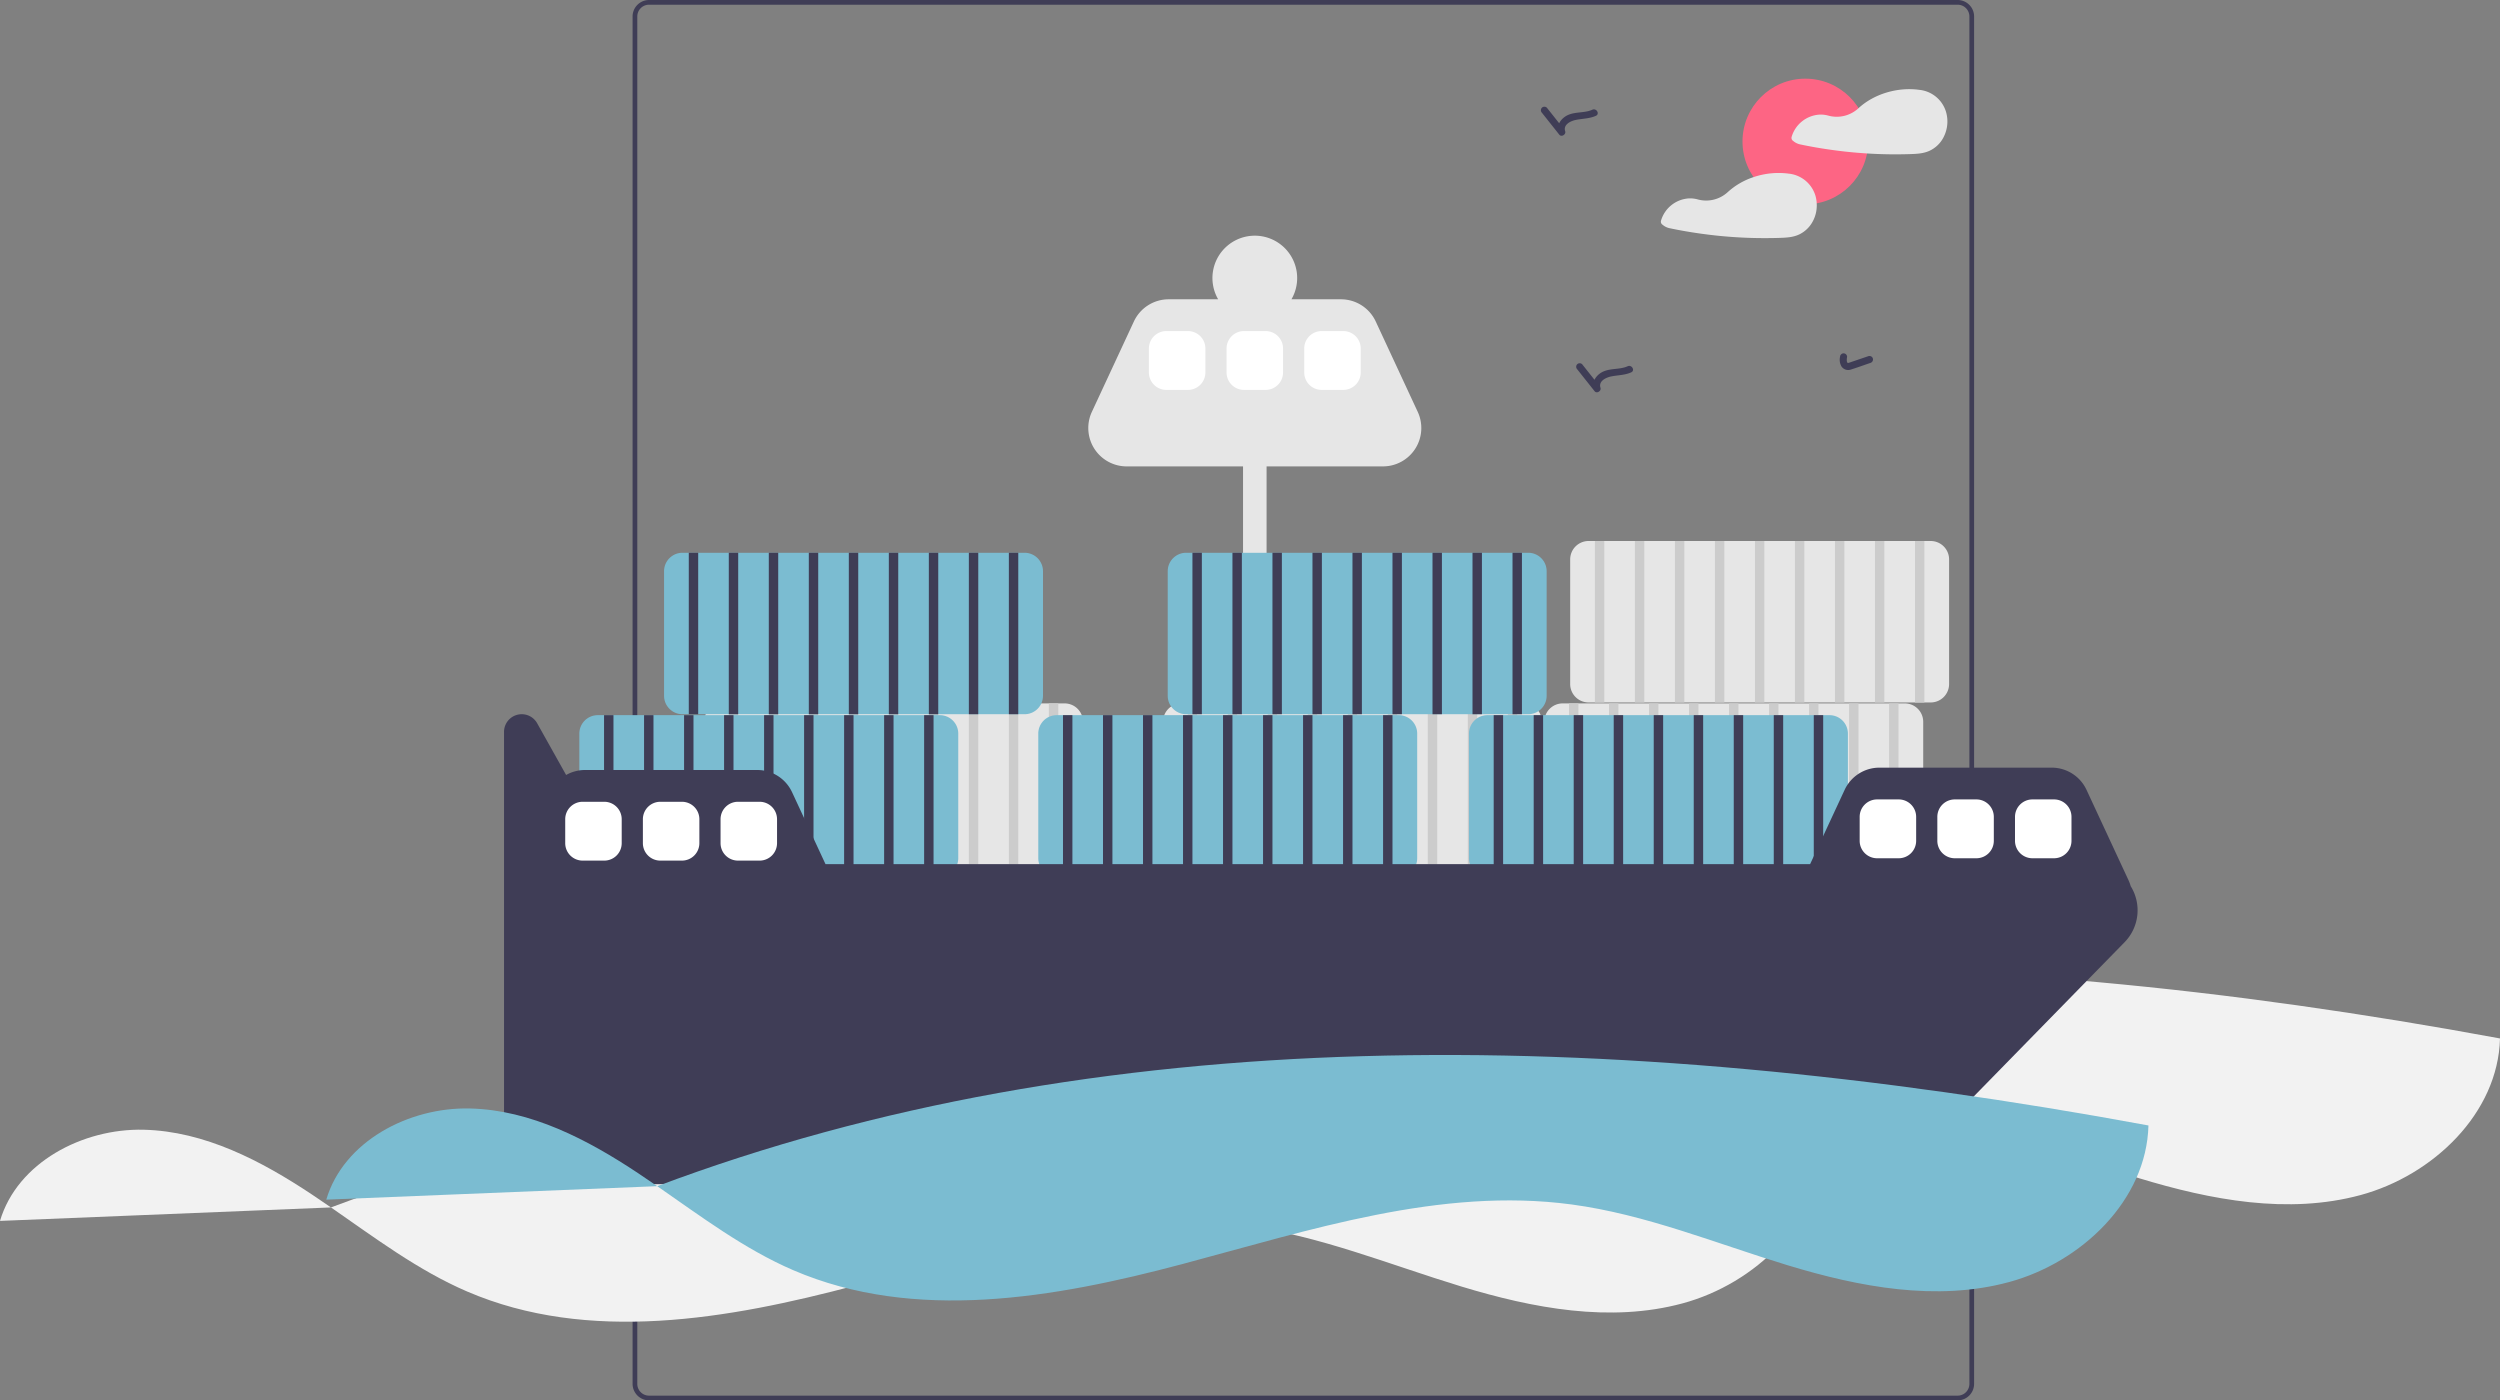 <svg xmlns="http://www.w3.org/2000/svg" data-name="Layer 1" width="1062.23" height="595" viewBox="0 0 1062.23 595"
>
    <rect x="0" y="0" width="1062.23" height="595" fill="#808080" stroke="none"/>
    <path d="M702.771,153.766q-.84-.51-1.68-.99H642.652c-.42.66-.82,1.33-1.21,2h63.01C703.892,154.436,703.332,154.106,702.771,153.766Zm-386.5,197.47v14.9c.25.02.51.02.76.03l-.5,28.64-.26-.14v2.82l.21.11-.21,12.01v41.4h2v-106.52Q317.432,347.726,316.271,351.236Zm386.5-197.47q-.84-.51-1.68-.99H642.652c-.42.66-.82,1.33-1.21,2h63.01C703.892,154.436,703.332,154.106,702.771,153.766Zm176.5-.99h-556a7.008,7.008,0,0,0-7,7v581a7.015,7.015,0,0,0,7,7h556a7.008,7.008,0,0,0,7-7v-581A7.008,7.008,0,0,0,879.271,152.776Zm5,588a5.002,5.002,0,0,1-5,5h-556a5.002,5.002,0,0,1-5-5v-581a5.008,5.008,0,0,1,5-5h556a5.008,5.008,0,0,1,5,5Z"
          transform="translate(-47.491 -152.776)" fill="#3f3d56"/>
    <path d="M396.54,586.789c-25.906-.62-53.677,13.895-61.049,38.738l140.624-5.725q-3.989-2.757-8.014-5.446C446.525,600.006,422.446,587.41,396.54,586.789Z"
          transform="translate(-47.491 -152.776)" fill="#f2f2f2"/>
    <path d="M476.116,619.802c18.7,12.926,36.95,26.722,57.787,35.695,51.594,22.22,110.988,11.857,165.275-2.585,54.287-14.442,109.703-32.792,165.383-25.348,31.573,4.221,61.382,16.574,91.858,25.841s63.267,15.473,94.016,7.153c30.748-8.321,58.483-34.706,59.287-66.55C877.589,551.089,662.376,549.815,476.116,619.802Z"
          transform="translate(-47.491 -152.776)" fill="#f2f2f2"/>
    <path d="M108.54,632.789c-25.906-.62-53.677,13.895-61.049,38.738l140.624-5.725q-3.989-2.757-8.014-5.446C158.525,646.006,134.446,633.41,108.54,632.789Z"
          transform="translate(-47.491 -152.776)" fill="#f2f2f2"/>
    <path d="M188.116,665.802c18.7,12.926,36.95,26.722,57.787,35.695,51.594,22.22,110.988,11.857,165.275-2.585,54.287-14.442,109.703-32.792,165.383-25.348,31.573,4.221,61.382,16.574,91.858,25.841s63.267,15.473,94.016,7.153c30.748-8.321,58.483-34.706,59.287-66.55C589.589,597.089,374.376,595.815,188.116,665.802Z"
          transform="translate(-47.491 -152.776)" fill="#f2f2f2"/>
    <path d="M499.828,451.644h-145.36a7.825,7.825,0,0,0-7.82,7.82v52.96a7.825,7.825,0,0,0,7.82,7.82h145.36a7.825,7.825,0,0,0,7.82-7.82v-52.96A7.825,7.825,0,0,0,499.828,451.644Z"
          transform="translate(-47.491 -152.776)" fill="#e6e6e6"/>
    <rect x="309.657" y="298.868" width="4" height="68.6" fill="#ccc"/>
    <rect x="326.657" y="298.868" width="4" height="68.6" fill="#ccc"/>
    <rect x="343.657" y="298.868" width="4" height="68.6" fill="#ccc"/>
    <rect x="360.657" y="298.868" width="4" height="68.6" fill="#ccc"/>
    <rect x="377.657" y="298.868" width="4" height="68.6" fill="#ccc"/>
    <rect x="394.657" y="298.868" width="4" height="68.6" fill="#ccc"/>
    <rect x="411.657" y="298.868" width="4" height="68.6" fill="#ccc"/>
    <rect x="428.657" y="298.868" width="4" height="68.6" fill="#ccc"/>
    <rect x="445.657" y="298.868" width="4" height="68.6" fill="#ccc"/>
    <path d="M649.877,327.771l-17.846-38.396a16.302,16.302,0,0,0-14.783-9.431h-21.028a18,18,0,1,0-31.145,0H544.048a16.302,16.302,0,0,0-14.783,9.431L511.418,327.771a16.302,16.302,0,0,0,14.783,23.173h49.446v186h10v-186h49.446A16.302,16.302,0,0,0,649.877,327.771Z"
          transform="translate(-47.491 -152.776)" fill="#e6e6e6"/>
    <path d="M856.828,451.644h-145.36a7.825,7.825,0,0,0-7.82,7.82v52.96a7.825,7.825,0,0,0,7.82,7.82h145.36a7.825,7.825,0,0,0,7.82-7.82v-52.96A7.825,7.825,0,0,0,856.828,451.644Z"
          transform="translate(-47.491 -152.776)" fill="#e6e6e6"/>
    <rect x="666.657" y="298.868" width="4" height="68.6" fill="#ccc"/>
    <rect x="683.657" y="298.868" width="4" height="68.6" fill="#ccc"/>
    <rect x="700.657" y="298.868" width="4" height="68.6" fill="#ccc"/>
    <rect x="717.657" y="298.868" width="4" height="68.6" fill="#ccc"/>
    <rect x="734.657" y="298.868" width="4" height="68.6" fill="#ccc"/>
    <rect x="751.657" y="298.868" width="4" height="68.6" fill="#ccc"/>
    <rect x="768.657" y="298.868" width="4" height="68.6" fill="#ccc"/>
    <rect x="785.657" y="298.868" width="4" height="68.6" fill="#ccc"/>
    <rect x="802.657" y="298.868" width="4" height="68.6" fill="#ccc"/>
    <path d="M694.828,451.644h-145.36a7.825,7.825,0,0,0-7.82,7.82v52.96a7.825,7.825,0,0,0,7.82,7.82h145.36a7.825,7.825,0,0,0,7.82-7.82v-52.96A7.825,7.825,0,0,0,694.828,451.644Z"
          transform="translate(-47.491 -152.776)" fill="#e6e6e6"/>
    <rect x="504.657" y="298.868" width="4" height="68.6" fill="#ccc"/>
    <rect x="521.657" y="298.868" width="4" height="68.6" fill="#ccc"/>
    <rect x="538.657" y="298.868" width="4" height="68.6" fill="#ccc"/>
    <rect x="555.657" y="298.868" width="4" height="68.6" fill="#ccc"/>
    <rect x="572.657" y="298.868" width="4" height="68.6" fill="#ccc"/>
    <rect x="589.657" y="298.868" width="4" height="68.6" fill="#ccc"/>
    <rect x="606.657" y="298.868" width="4" height="68.6" fill="#ccc"/>
    <rect x="623.657" y="298.868" width="4" height="68.6" fill="#ccc"/>
    <rect x="640.657" y="298.868" width="4" height="68.6" fill="#ccc"/>
    <path d="M867.828,382.644h-145.36a7.825,7.825,0,0,0-7.82,7.82v52.96a7.825,7.825,0,0,0,7.82,7.82h145.36a7.825,7.825,0,0,0,7.82-7.82v-52.96A7.825,7.825,0,0,0,867.828,382.644Z"
          transform="translate(-47.491 -152.776)" fill="#e6e6e6"/>
    <rect x="677.657" y="229.868" width="4" height="68.6" fill="#ccc"/>
    <rect x="694.657" y="229.868" width="4" height="68.6" fill="#ccc"/>
    <rect x="711.657" y="229.868" width="4" height="68.6" fill="#ccc"/>
    <rect x="728.657" y="229.868" width="4" height="68.6" fill="#ccc"/>
    <rect x="745.657" y="229.868" width="4" height="68.6" fill="#ccc"/>
    <rect x="762.657" y="229.868" width="4" height="68.6" fill="#ccc"/>
    <rect x="779.657" y="229.868" width="4" height="68.6" fill="#ccc"/>
    <rect x="796.657" y="229.868" width="4" height="68.6" fill="#ccc"/>
    <rect x="813.657" y="229.868" width="4" height="68.6" fill="#ccc"/>
    <path d="M824.828,456.644h-145.36a7.825,7.825,0,0,0-7.82,7.82v52.96a7.825,7.825,0,0,0,7.82,7.82h145.36a7.825,7.825,0,0,0,7.82-7.82v-52.96A7.825,7.825,0,0,0,824.828,456.644Z"
          transform="translate(-47.491 -152.776)" fill="#7bbcd1"/>
    <rect x="634.657" y="303.868" width="4" height="68.6" fill="#3f3d56"/>
    <rect x="651.657" y="303.868" width="4" height="68.6" fill="#3f3d56"/>
    <rect x="668.657" y="303.868" width="4" height="68.6" fill="#3f3d56"/>
    <rect x="685.657" y="303.868" width="4" height="68.6" fill="#3f3d56"/>
    <rect x="702.657" y="303.868" width="4" height="68.6" fill="#3f3d56"/>
    <rect x="719.657" y="303.868" width="4" height="68.6" fill="#3f3d56"/>
    <rect x="736.657" y="303.868" width="4" height="68.6" fill="#3f3d56"/>
    <rect x="753.657" y="303.868" width="4" height="68.6" fill="#3f3d56"/>
    <rect x="770.657" y="303.868" width="4" height="68.6" fill="#3f3d56"/>
    <path d="M641.828,456.644h-145.36a7.825,7.825,0,0,0-7.82,7.82v52.96a7.825,7.825,0,0,0,7.82,7.82h145.36a7.825,7.825,0,0,0,7.82-7.82v-52.96A7.825,7.825,0,0,0,641.828,456.644Z"
          transform="translate(-47.491 -152.776)" fill="#7bbcd1"/>
    <rect x="451.657" y="303.868" width="4" height="68.6" fill="#3f3d56"/>
    <rect x="468.657" y="303.868" width="4" height="68.6" fill="#3f3d56"/>
    <rect x="485.657" y="303.868" width="4" height="68.6" fill="#3f3d56"/>
    <rect x="502.657" y="303.868" width="4" height="68.6" fill="#3f3d56"/>
    <rect x="519.657" y="303.868" width="4" height="68.6" fill="#3f3d56"/>
    <rect x="536.657" y="303.868" width="4" height="68.6" fill="#3f3d56"/>
    <rect x="553.657" y="303.868" width="4" height="68.6" fill="#3f3d56"/>
    <rect x="570.657" y="303.868" width="4" height="68.6" fill="#3f3d56"/>
    <rect x="587.657" y="303.868" width="4" height="68.6" fill="#3f3d56"/>
    <path d="M696.828,387.644h-145.36a7.825,7.825,0,0,0-7.82,7.82v52.96a7.825,7.825,0,0,0,7.82,7.82h145.36a7.825,7.825,0,0,0,7.82-7.82v-52.96A7.825,7.825,0,0,0,696.828,387.644Z"
          transform="translate(-47.491 -152.776)" fill="#7bbcd1"/>
    <rect x="506.657" y="234.868" width="4" height="68.6" fill="#3f3d56"/>
    <rect x="523.657" y="234.868" width="4" height="68.6" fill="#3f3d56"/>
    <rect x="540.657" y="234.868" width="4" height="68.6" fill="#3f3d56"/>
    <rect x="557.657" y="234.868" width="4" height="68.6" fill="#3f3d56"/>
    <rect x="574.657" y="234.868" width="4" height="68.6" fill="#3f3d56"/>
    <rect x="591.657" y="234.868" width="4" height="68.6" fill="#3f3d56"/>
    <rect x="608.657" y="234.868" width="4" height="68.6" fill="#3f3d56"/>
    <rect x="625.657" y="234.868" width="4" height="68.6" fill="#3f3d56"/>
    <rect x="642.657" y="234.868" width="4" height="68.6" fill="#3f3d56"/>
    <path d="M446.828,456.644h-145.36a7.825,7.825,0,0,0-7.82,7.82v52.96a7.825,7.825,0,0,0,7.82,7.82h145.36a7.825,7.825,0,0,0,7.82-7.82v-52.96A7.825,7.825,0,0,0,446.828,456.644Z"
          transform="translate(-47.491 -152.776)" fill="#7bbcd1"/>
    <rect x="256.657" y="303.868" width="4" height="68.6" fill="#3f3d56"/>
    <rect x="273.657" y="303.868" width="4" height="68.6" fill="#3f3d56"/>
    <rect x="290.657" y="303.868" width="4" height="68.6" fill="#3f3d56"/>
    <rect x="307.657" y="303.868" width="4" height="68.6" fill="#3f3d56"/>
    <rect x="324.657" y="303.868" width="4" height="68.6" fill="#3f3d56"/>
    <rect x="341.657" y="303.868" width="4" height="68.6" fill="#3f3d56"/>
    <rect x="358.657" y="303.868" width="4" height="68.6" fill="#3f3d56"/>
    <rect x="375.657" y="303.868" width="4" height="68.6" fill="#3f3d56"/>
    <rect x="392.657" y="303.868" width="4" height="68.6" fill="#3f3d56"/>
    <path d="M482.828,387.644h-145.36a7.825,7.825,0,0,0-7.82,7.82v52.96a7.825,7.825,0,0,0,7.82,7.82h145.36a7.825,7.825,0,0,0,7.82-7.82v-52.96A7.825,7.825,0,0,0,482.828,387.644Z"
          transform="translate(-47.491 -152.776)" fill="#7bbcd1"/>
    <rect x="292.657" y="234.868" width="4" height="68.6" fill="#3f3d56"/>
    <rect x="309.657" y="234.868" width="4" height="68.6" fill="#3f3d56"/>
    <rect x="326.657" y="234.868" width="4" height="68.6" fill="#3f3d56"/>
    <rect x="343.657" y="234.868" width="4" height="68.6" fill="#3f3d56"/>
    <rect x="360.657" y="234.868" width="4" height="68.6" fill="#3f3d56"/>
    <rect x="377.657" y="234.868" width="4" height="68.6" fill="#3f3d56"/>
    <rect x="394.657" y="234.868" width="4" height="68.6" fill="#3f3d56"/>
    <rect x="411.657" y="234.868" width="4" height="68.6" fill="#3f3d56"/>
    <rect x="428.657" y="234.868" width="4" height="68.6" fill="#3f3d56"/>
    <path d="M952.804,529.294a16.672,16.672,0,0,0-.927-2.523l-17.846-38.396a16.302,16.302,0,0,0-14.783-9.431H846.048a16.302,16.302,0,0,0-14.783,9.431l-14.673,31.569H398.239l-14.208-30.569a16.302,16.302,0,0,0-14.783-9.431H296.048a16.276,16.276,0,0,0-8.015,2.115l-12.308-21.978a7.518,7.518,0,0,0-14.077,3.673V636.361a19.583,19.583,0,0,0,19.583,19.583H841.408a19.583,19.583,0,0,0,14.001-5.891l94.699-96.835A19.41,19.41,0,0,0,952.804,529.294Z"
          transform="translate(-47.491 -152.776)" fill="#3f3d56"/>
    <path d="M854.247,517.444h-9.197a7.41,7.41,0,0,1-7.401-7.401V499.845a7.41,7.41,0,0,1,7.401-7.401h9.197a7.41,7.41,0,0,1,7.401,7.401v10.197A7.41,7.41,0,0,1,854.247,517.444Z"
          transform="translate(-47.491 -152.776)" fill="#fff"/>
    <path d="M887.247,517.444h-9.197a7.41,7.41,0,0,1-7.401-7.401V499.845a7.41,7.41,0,0,1,7.401-7.401h9.197a7.41,7.41,0,0,1,7.401,7.401v10.197A7.41,7.41,0,0,1,887.247,517.444Z"
          transform="translate(-47.491 -152.776)" fill="#fff"/>
    <path d="M920.247,517.444h-9.197a7.41,7.41,0,0,1-7.401-7.401V499.845a7.41,7.41,0,0,1,7.401-7.401h9.197a7.41,7.41,0,0,1,7.401,7.401v10.197A7.41,7.41,0,0,1,920.247,517.444Z"
          transform="translate(-47.491 -152.776)" fill="#fff"/>
    <path d="M552.247,318.444h-9.197a7.41,7.41,0,0,1-7.401-7.401V300.845a7.41,7.41,0,0,1,7.401-7.401h9.197a7.41,7.41,0,0,1,7.401,7.401v10.197A7.41,7.41,0,0,1,552.247,318.444Z"
          transform="translate(-47.491 -152.776)" fill="#fff"/>
    <path d="M585.247,318.444h-9.197a7.41,7.41,0,0,1-7.401-7.401V300.845a7.41,7.41,0,0,1,7.401-7.401h9.197a7.41,7.41,0,0,1,7.401,7.401v10.197A7.41,7.41,0,0,1,585.247,318.444Z"
          transform="translate(-47.491 -152.776)" fill="#fff"/>
    <path d="M618.247,318.444h-9.197a7.41,7.41,0,0,1-7.401-7.401V300.845a7.41,7.41,0,0,1,7.401-7.401h9.197a7.41,7.41,0,0,1,7.401,7.401v10.197A7.41,7.41,0,0,1,618.247,318.444Z"
          transform="translate(-47.491 -152.776)" fill="#fff"/>
    <path d="M304.247,518.444h-9.197a7.41,7.41,0,0,1-7.401-7.401V500.845a7.41,7.41,0,0,1,7.401-7.401h9.197a7.41,7.41,0,0,1,7.401,7.401v10.197A7.41,7.41,0,0,1,304.247,518.444Z"
          transform="translate(-47.491 -152.776)" fill="#fff"/>
    <path d="M337.247,518.444h-9.197a7.41,7.41,0,0,1-7.401-7.401V500.845a7.41,7.41,0,0,1,7.401-7.401h9.197a7.41,7.41,0,0,1,7.401,7.401v10.197A7.41,7.41,0,0,1,337.247,518.444Z"
          transform="translate(-47.491 -152.776)" fill="#fff"/>
    <path d="M370.247,518.444h-9.197a7.41,7.41,0,0,1-7.401-7.401V500.845a7.41,7.41,0,0,1,7.401-7.401h9.197a7.41,7.41,0,0,1,7.401,7.401v10.197A7.41,7.41,0,0,1,370.247,518.444Z"
          transform="translate(-47.491 -152.776)" fill="#fff"/>
    <path d="M247.171,623.759c-25.906-.62-53.677,13.895-61.049,38.738l140.624-5.725q-3.989-2.757-8.014-5.446C297.156,636.975,273.076,624.379,247.171,623.759Z"
          transform="translate(-47.491 -152.776)" fill="#7bbcd1"/>
    <path d="M326.746,656.772c18.7,12.926,36.95,26.722,57.787,35.695C436.127,714.687,495.521,704.324,549.808,689.882s109.703-32.792,165.383-25.348c31.573,4.221,61.382,16.574,91.858,25.841s63.267,15.473,94.016,7.153c30.748-8.321,58.483-34.706,59.287-66.55C728.219,588.059,513.007,586.784,326.746,656.772Z"
          transform="translate(-47.491 -152.776)" fill="#7bbcd1"/>
    <circle cx="767.076" cy="60.127" r="26.701" fill="#fd6584"/>
    <path d="M874.326,200.259a13.235,13.235,0,0,0-11.17-9.29,1.081,1.081,0,0,0-.18,0,1.418,1.418,0,0,0-.22-.05c-8.94-1.16-18.88,1.66-25.57,7.8l-.073.067a13.543,13.543,0,0,1-12.826,3.106,11.891,11.891,0,0,0-3.761-.414,13.184,13.184,0,0,0-11.8,9.51,1.526,1.526,0,0,0,.69,1.69,6.673,6.673,0,0,0,2.79,1.42c2.21.47,4.44.9,6.67,1.29q6.54,1.14,13.15,1.85,4.365.465,8.75.74c6.04.38,12.11.47,18.16.28,3-.1,5.88-.2,8.62-1.52a12.798,12.798,0,0,0,4.95-4.31A14.548,14.548,0,0,0,874.326,200.259Z"
          transform="translate(-47.491 -152.776)" fill="#e6e6e6"/>
    <path d="M819.396,239.159a13.652,13.652,0,0,0-.56-3.3,13.26,13.26,0,0,0-11.18-9.29.965.965,0,0,0-.17,0,1.887,1.887,0,0,0-.23-.05,33.194,33.194,0,0,0-14.69,1.51,30.318,30.318,0,0,0-10.947,6.351,13.536,13.536,0,0,1-12.827,3.113,11.926,11.926,0,0,0-3.767-.414,13.183,13.183,0,0,0-11.8,9.51,1.555,1.555,0,0,0,.69,1.69,6.733,6.733,0,0,0,2.79,1.42c2.22.47,4.44.9,6.68,1.29q6.54,1.14,13.14,1.85a195.166,195.166,0,0,0,26.92,1.02c2.99-.1,5.88-.2,8.62-1.52a12.77,12.77,0,0,0,4.94-4.31A14.264,14.264,0,0,0,819.396,239.159Z"
          transform="translate(-47.491 -152.776)" fill="#e6e6e6"/>
    <path d="M829.308,304.405a5.61,5.61,0,0,0,.625,4.084,3.408,3.408,0,0,0,3.962,1.311c2.797-.868,5.556-1.885,8.33-2.828a1.535,1.535,0,0,0,1.048-1.845,1.515,1.515,0,0,0-1.845-1.048l-6.93,2.355c-.523.178-1.044.38-1.576.525-.056.015-.259.06-.248.059.026-.002.184.015.008.002q-.15-.045.002.02l-.133-.075c.121.101-.015-.013-.056-.056-.037-.037-.145-.186-.061-.064a1.855,1.855,0,0,1-.157-.276c.073.162-.064-.239-.074-.294a6.424,6.424,0,0,1,.106-1.871,1.507,1.507,0,0,0-1.5-1.5,1.539,1.539,0,0,0-1.5,1.5Z"
          transform="translate(-47.491 -152.776)" fill="#3f3d56"/>
    <path d="M717.627,309.672l7.393,9.322c.941,1.186,2.958-.098,2.507-1.459-.922-2.784,2.259-4.336,4.455-4.794,2.913-.608,5.837-.51,8.601-1.762,1.756-.795.233-3.382-1.514-2.59-3.234,1.465-7.004.793-10.278,2.218-2.927,1.273-5.241,4.449-4.156,7.726L727.141,316.873l-7.393-9.322a1.51,1.51,0,0,0-2.121,0,1.535,1.535,0,0,0,0,2.121Z"
          transform="translate(-47.491 -152.776)" fill="#3f3d56"/>
    <path d="M702.627,200.672l7.393,9.322c.941,1.186,2.958-.098,2.507-1.459-.922-2.784,2.259-4.336,4.455-4.794,2.913-.608,5.837-.51,8.601-1.762,1.756-.795.233-3.382-1.514-2.59-3.234,1.465-7.004.793-10.278,2.218-2.927,1.273-5.241,4.449-4.156,7.726L712.141,207.873l-7.393-9.322a1.51,1.51,0,0,0-2.121,0,1.535,1.535,0,0,0,0,2.121Z"
          transform="translate(-47.491 -152.776)" fill="#3f3d56"/>
</svg>